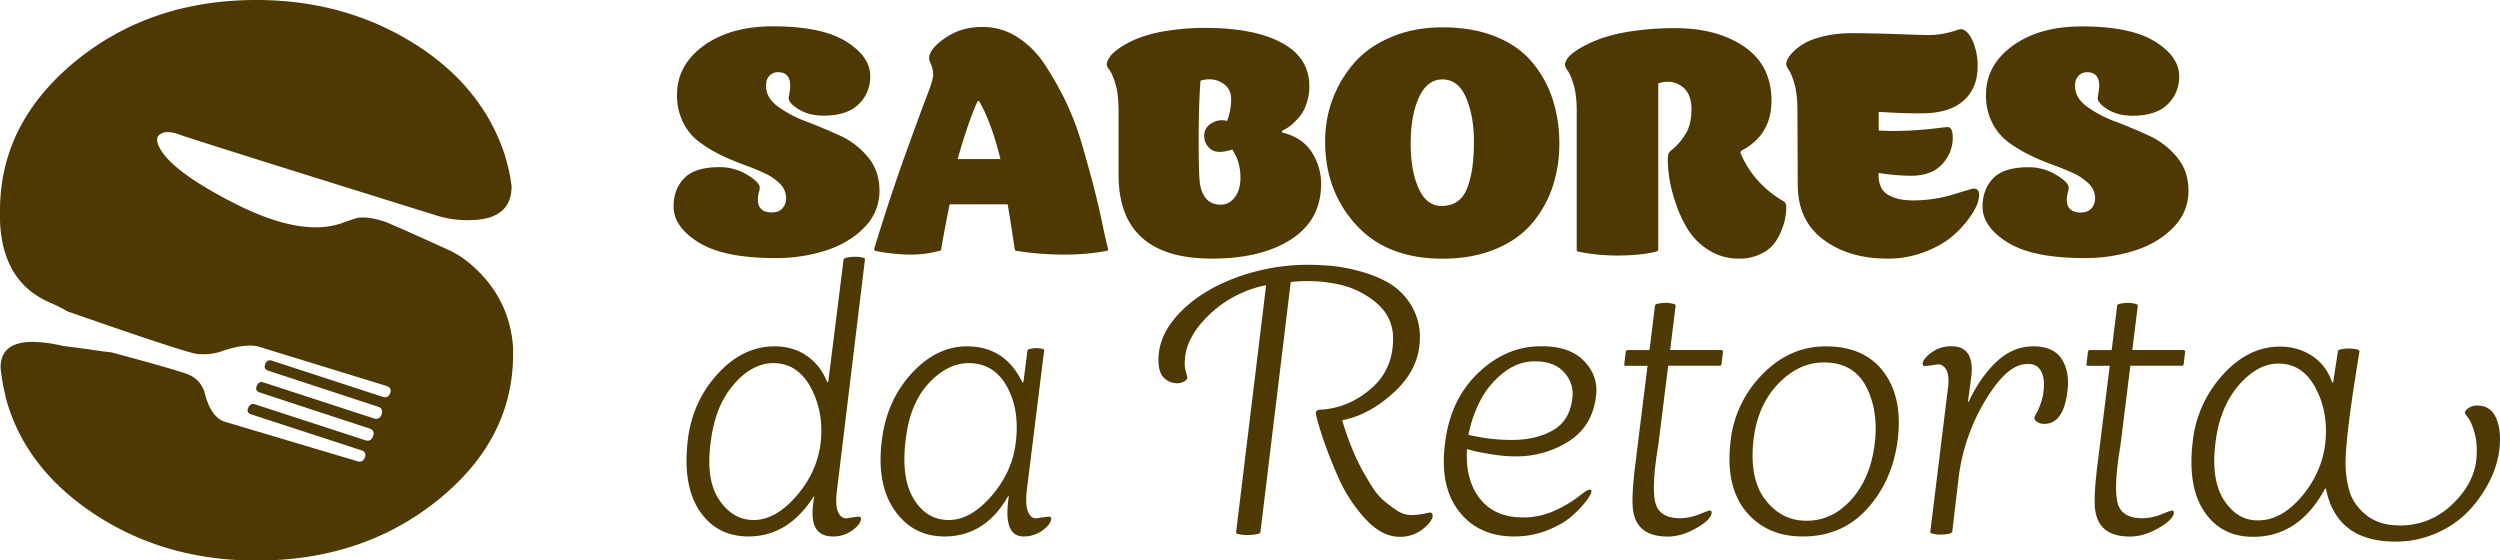 <svg xmlns="http://www.w3.org/2000/svg" viewBox="0 0 1920 430.46">
    <g id="Layer_2" data-name="Layer 2">
        <g id="Layer_1-2" data-name="Layer 1">
            <path fill="#4e3903"
                d="M675.44,146.47a39.17,39.17,0,0,1-11.31,27.87q-11.31,11.91-29.29,17.86a124.83,124.83,0,0,1-39.42,6q-39.54,0-58.83-12T517.3,158.62q0-13.34,8.22-21.8t27-8.45a40.4,40.4,0,0,1,21.31,5.84q9.64,5.83,9.65,9.88a14.24,14.24,0,0,1-.71,3.81,19,19,0,0,0-.72,5.48q0,9.76,10.72,9.76,5.24,0,8.1-3.09a11.14,11.14,0,0,0,2.85-7.86,15.24,15.24,0,0,0-4.64-11,41,41,0,0,0-12-8.22q-7.38-3.44-16.31-6.66a172.15,172.15,0,0,1-17.86-7.62,100.57,100.57,0,0,1-16.32-10,42,42,0,0,1-12-14.76,46.13,46.13,0,0,1-4.64-21.08q0-22.87,20.48-37.75t53.11-14.89q37.4,0,56.09,11.55t18.7,26.8a28.87,28.87,0,0,1-8.93,21.55q-8.94,8.7-26.8,8.7-11.19,0-19.05-4.77t-7.86-8.81q0-.23.6-3.57a33.9,33.9,0,0,0,.59-5.72q0-10.48-9.29-10.48a8.86,8.86,0,0,0-6.67,2.74c-1.75,1.83-2.61,4.41-2.61,7.74q0,9.06,8.92,15.72A88.89,88.89,0,0,0,619,93.24q12.86,4.89,25.72,10.72a60.59,60.59,0,0,1,21.79,16.55Q675.45,131.23,675.44,146.47Z" />
            <path fill="#4e3903"
                d="M755,20.72a48.61,48.61,0,0,1,26.08,7.62,69.66,69.66,0,0,1,21.2,21.08,241.27,241.27,0,0,1,16.19,28.46,212.25,212.25,0,0,1,12.63,33.46q5.35,18.47,8.93,32.28t6.67,28.58Q849.78,187,851,191a1.35,1.35,0,0,1-1,1.67,174.15,174.15,0,0,1-32.62,2.85A224,224,0,0,1,781,192.68c-.79.16-1.35-.24-1.66-1.19q-4.77-31.44-5.48-34.54H729.27q-5.71,29.3-6.43,34.54a1.47,1.47,0,0,1-1.67,1.19,81.6,81.6,0,0,1-22.86,2.85,150.8,150.8,0,0,1-26.2-2.85,1.52,1.52,0,0,1-.71-1.67q11.9-39,23.58-71.45t16.67-45.37q5-13,5-16.32a20.84,20.84,0,0,0-1.55-8.33A16.89,16.89,0,0,1,713.55,45q0-7.38,12.51-15.95T755,20.72ZM735.46,122.18h32.87q-6.68-27.39-16.19-44.3a1.19,1.19,0,0,0-.84-.24c-.4,0-.59.08-.59.24Q743.8,92.88,735.46,122.18Z" />
            <path fill="#4e3903"
                d="M984.59,101.69q15.48,3.82,22.74,15a44.2,44.2,0,0,1,7.27,24.53q0,27.65-22.87,42.52t-61,14.88q-71.68,0-71.69-64.54V85q0-12.39-2.26-20.13t-4.52-10.84C850.77,52,850,50.49,850,49.54c0-1.75.84-3.77,2.5-6.08S857,38.7,861,36.08a74.87,74.87,0,0,1,14.29-7.15,110.53,110.53,0,0,1,21.56-5.35,181,181,0,0,1,28.93-2.14q37.38,0,58.59,11.43t21.2,33.34a40.51,40.51,0,0,1-2.15,13.34,31,31,0,0,1-5.24,9.88A52.5,52.5,0,0,1,992,95.75a23.61,23.61,0,0,1-5.24,3.56l-2.14,1.2Zm-46.92,55.5c4.12,0,7.66-1.86,10.59-5.59s4.41-8.86,4.41-15.37a39.37,39.37,0,0,0-1.55-11.07,27.64,27.64,0,0,0-3.21-7.75l-1.43-2.61q-11.67,3.81-16.67-.24a12.65,12.65,0,0,1-5-10.24,10.78,10.78,0,0,1,5.61-9.65,14.89,14.89,0,0,1,12-1.78,48.07,48.07,0,0,0,3.1-16.2q.24-8.81-7-13.11T922,61.92q-1.43,18.83-1.43,46.21T921.71,142Q924.58,157.19,937.67,157.19Z" />
            <path fill="#4e3903"
                d="M1108,21q22.86,0,40.37,7t28.1,19.53a84.52,84.52,0,0,1,15.85,28.35,109.29,109.29,0,0,1,5.24,34.41,103.07,103.07,0,0,1-5.36,33.7,85.52,85.52,0,0,1-16,28q-10.61,12.38-28.22,19.53t-40.26,7.14q-42.63,0-66.33-26.07t-23.69-64A91.79,91.79,0,0,1,1023.52,76a90.28,90.28,0,0,1,16.67-27.86q10.85-12.37,28.47-19.77T1108,21Zm-1,137.18q14.3,0,19.65-13.34t5.35-36q0-19.53-6-33.7T1107.71,61q-11.67,0-18,13.93t-6.31,35.61q0,20.49,6.08,34.06T1107,158.14Z" />
            <path fill="#4e3903"
                d="M1337.31,115.75l-.71,1.43q9.76,23.58,33.1,37.39,2.15,1.2,2.15,4.53a45.35,45.35,0,0,1-1.67,12,56.7,56.7,0,0,1-5.36,12.63,27.84,27.84,0,0,1-11.32,10.71,37.15,37.15,0,0,1-18.1,4.17,42.06,42.06,0,0,1-22.74-6.31,49.39,49.39,0,0,1-15.84-15.24,93,93,0,0,1-9.52-20,115.37,115.37,0,0,1-5.13-19.53,97.74,97.74,0,0,1-1.3-14.65,14.45,14.45,0,0,1,.59-5,8.09,8.09,0,0,1,3-3.09,49.2,49.2,0,0,0,11-13.58q3.57-6.9,3.58-17.15,0-12.87-7.86-18.1t-17.63-1.9V191.72a2.11,2.11,0,0,1-1.2,1.43q-12.37,3.1-30.72,3.1a147.64,147.64,0,0,1-30-3.1,2,2,0,0,1-.72-1.19V82.88q-.24-11.19-2.5-18.34t-4.41-10.24q-2.15-3.09-2.14-4.53,0-2.61,2.86-6t9.64-7.26a97.4,97.4,0,0,1,16.2-7.27,131,131,0,0,1,24.18-5.48,223.84,223.84,0,0,1,31.91-2.14q32.16,0,53,14.29t20.85,41.44Q1360.42,103.85,1337.31,115.75Z" />
            <path fill="#4e3903"
                d="M1515.46,144.8q4.51,0,4.52,4.77,0,6-5,14.05a78.78,78.78,0,0,1-13.58,16.08q-8.57,8-22.38,13.45a78.61,78.61,0,0,1-29.3,5.48q-29.78,0-49.41-14.65t-19.66-42.27q0-9.28-.12-32.16t-.11-24.29q0-12.62-2.14-20.36c-1.44-5.16-2.86-8.77-4.29-10.84s-2.15-3.65-2.15-4.76c0-2.06,1-4.37,3-6.91a39.14,39.14,0,0,1,8.69-7.74q5.73-3.93,16-6.54a93.33,93.33,0,0,1,23.12-2.63q13.8,0,34.05.71t23.58.72a62.89,62.89,0,0,0,12.86-1.19,77.79,77.79,0,0,0,8.81-2.26,16.25,16.25,0,0,1,4-1.07c1.59,0,3.29.91,5.12,2.74s3.57,5,5.24,9.64a47.5,47.5,0,0,1,2.5,16.2q0,15.95-9.88,25.48t-28.7,10.48q-13.1.48-37.39-1v14.29a215.54,215.54,0,0,0,24.65,0q11.77-.72,19.29-1.67c5-.63,8-.95,8.93-.95q4.05,0,4,8.33,0,11.2-8.1,20.13T1467.35,135a172.43,172.43,0,0,1-24.53-2.14q-.72,12.15,7.5,16.91t22.74,4.05a105,105,0,0,0,28-4.77Q1514.75,144.82,1515.46,144.8Z" />
            <path fill="#4e3903"
                d="M1680.75,146.47a39.18,39.18,0,0,1-11.32,27.87q-11.31,11.91-29.29,17.86a124.78,124.78,0,0,1-39.42,6q-39.54,0-58.83-12t-19.28-27.51q0-13.34,8.21-21.8t27-8.45a40.43,40.43,0,0,1,21.31,5.84q9.64,5.83,9.64,9.88a13.85,13.85,0,0,1-.71,3.81,19,19,0,0,0-.72,5.48q0,9.76,10.72,9.76,5.24,0,8.1-3.09a11.1,11.1,0,0,0,2.85-7.86,15.28,15.28,0,0,0-4.64-11,41,41,0,0,0-12-8.22q-7.4-3.44-16.32-6.66a173.08,173.08,0,0,1-17.86-7.62,100.57,100.57,0,0,1-16.32-10,42,42,0,0,1-12-14.76,46.13,46.13,0,0,1-4.64-21.08q0-22.87,20.48-37.75t53.11-14.89q37.39,0,56.1,11.55t18.69,26.8a28.87,28.87,0,0,1-8.93,21.55q-8.94,8.7-26.8,8.7-11.2,0-19-4.77T1611,75.26c0-.15.2-1.34.59-3.57a33,33,0,0,0,.6-5.72q0-10.48-9.29-10.48a8.84,8.84,0,0,0-6.66,2.74q-2.62,2.75-2.62,7.74,0,9.06,8.93,15.72a88.63,88.63,0,0,0,21.79,11.55Q1637.17,98.13,1650,104a60.5,60.5,0,0,1,21.79,16.55Q1680.75,131.23,1680.75,146.47Z" />
            <path fill="#4e3903"
                d="M642.66,377.66q-1.32,11.26,1.31,16.21t7,4.09a70.21,70.21,0,0,1,8.57-1.13,1.16,1.16,0,0,1,1.4.56,1.44,1.44,0,0,1,.28,1.41q-.57,4.21-6.88,8.71a24.92,24.92,0,0,1-14.8,4.49q-20.26,0-14.08-30.61h-.57q-19.65,30.6-50,30.61-24.43,0-37.63-19.66t-9-54.75q3.66-29.49,23-50.55T594.82,266q14.32,0,24.85,7.29a43,43,0,0,1,15.59,20.23l.84-.19,11.76-93.89a2.56,2.56,0,0,1,1.61-1.4,33.58,33.58,0,0,1,6.46-.84,26.22,26.22,0,0,1,7.27.8c.9.36,1.26.81,1.07,1.35Zm-63.88,21.71q16.85,0,32.72-18.26t18.67-40.44q2.8-23.58-7.3-42.68t-28.93-19.1q-16,0-30,15.87t-17.69,41.7q-4.79,30.9,5.75,46.9T578.78,399.37Z" />
            <path fill="#4e3903"
                d="M788.5,377.15q-1.11,11.82,1.41,16.74t7,4.07a74.84,74.84,0,0,1,8.71-1.13,1.16,1.16,0,0,1,1.4.56,1.39,1.39,0,0,1,.28,1.41q-.57,4.21-6.88,8.71A24.2,24.2,0,0,1,786.07,412q-16.05,0-11.28-30.89h-.56Q756.55,412,725.36,412q-24.71,0-38.75-20.78t-9-55.6q4.22-29.49,23.45-49.85T744.18,266q28.08.84,40.92,27.52l.88.08,3.06-24c0-.56.36-1,1.09-1.39a39.89,39.89,0,0,1,4.59-.84,21.69,21.69,0,0,1,6.11.62c.73.28,1.1.62,1.1,1Zm-59.94,22.22q16.86,0,32.72-18.25T780,340.69q3.38-25.56-6.6-43.68T744,278.89q-16,0-30.19,14.89T696,334.49q-4.5,31.17,5.34,48T728.56,399.37Z" />
            <path fill="#4e3903"
                d="M1003.65,203.35q9.27,0,19,.84a129.39,129.39,0,0,1,22.46,4.36,88.51,88.51,0,0,1,22.32,9.27,49.29,49.29,0,0,1,16.29,16.56,46,46,0,0,1,6.74,24.85q0,23.59-19.37,41.57t-40.16,21.9v.56q1.68,5.63,3.51,10.82c1.21,3.47,2.85,7.67,4.91,12.63a140,140,0,0,0,6.32,13.34c2.15,3.92,4.68,8.24,7.58,12.92a48.67,48.67,0,0,0,9,11.09,93.71,93.71,0,0,0,10.39,7.86,20.08,20.08,0,0,0,11.65,3.65,62,62,0,0,0,12.92-1.82c2.06-.37,3.08.38,3.08,2.25q0,4.2-7.43,10.24a27.82,27.82,0,0,1-18.11,6q-13.77,0-26.68-14.32a117,117,0,0,1-20.64-32.16Q1019.66,348,1015,333.51t-4.35-16.71c0-1.49,1.68-2.24,5.06-2.24q20.76-1.69,37.48-16.29t16.71-38.2q0-16.84-13.2-27.79A67.11,67.11,0,0,0,1026.11,218a114.79,114.79,0,0,0-34.82-1.41L968,408.63a2.61,2.61,0,0,1-1.67,1.4,39,39,0,0,1-7.8.84,29.19,29.19,0,0,1-8.08-.84c-.93-.36-1.31-.83-1.12-1.38l23-189.28-.29-.29a87.52,87.52,0,0,0-43.43,22.74q-18.15,17.43-18.7,35.66a23.59,23.59,0,0,0,.84,8.15c.75,2.62,1.13,4,1.13,4.21,0,1.13-.81,2.16-2.39,3.09a10.6,10.6,0,0,1-5.48,1.41,14.61,14.61,0,0,1-9.83-3.93q-4.5-3.95-4.49-14.05,0-19.08,16.15-35.94t42.4-26.82A159.48,159.48,0,0,1,1003.65,203.35Z" />
            <path fill="#4e3903"
                d="M1220.72,376.06c1.3,0,1.77.56,1.4,1.69q-.28,2.24-4.21,7.44a80.48,80.48,0,0,1-11,11.36q-7,6.18-18.82,10.82a68.41,68.41,0,0,1-25.26,4.63q-27.26,0-42.27-19.24t-10.81-52.09q3.92-33.14,24.71-53.49t46.61-21.2q23.31-.86,35,10.81t9.68,27.38q-2.8,23.31-21.06,34.82A74.77,74.77,0,0,1,1164,350.5a114.39,114.39,0,0,1-17.13-1.4c-6.18-.94-11.13-1.87-14.88-2.81l-5.34-1.4q-1.4,23.87,10,38.19t33,14.31a57.06,57.06,0,0,0,24.57-5.33,93.34,93.34,0,0,0,18.11-10.67Q1219,376.06,1220.72,376.06Zm-41.84-98.58q-13.47,0-24.85,9.28a65.25,65.25,0,0,0-17.55,21.62,98.15,98.15,0,0,0-8.72,25.55,140.47,140.47,0,0,0,33.7,3.93q18,0,31-7.3t15-24.15a24.13,24.13,0,0,0-5.89-20.08Q1194,277.5,1178.88,277.48Z" />
            <path fill="#4e3903"
                d="M1290.34,398a39.08,39.08,0,0,0,14.5-2.95c4.93-2,7.68-2.95,8.24-2.95,1.14,0,1.62.66,1.43,2-.37,3.36-4.31,7.21-11.79,11.51s-14.8,6.46-21.9,6.46q-23,0-26.4-18.82-2-9.81,2-40.43a7.42,7.42,0,0,0,.2-1.68l8.7-70.21h-16.77a1,1,0,0,1-1.12-1.12l1.13-9.55a1.8,1.8,0,0,1,1.4-1.41h16.86l4.2-34c0-.56.47-1,1.37-1.41a33.73,33.73,0,0,1,8.2-.84,42.6,42.6,0,0,1,4.93.82c.91.37,1.36.83,1.36,1.37l-4.21,34h39.75l.83.85v.56l-1.12,9.27a1.34,1.34,0,0,1-1.13,1.4h-39.83L1273.56,342q-5.05,29.81-2.52,42.88T1290.34,398Z" />
            <path fill="#4e3903"
                d="M1402.13,266q29.76,0,44.5,19.65t10.82,52q-3.95,31.44-23.31,52.93T1384.44,412q-27.81,0-43.67-19.37t-11.65-54.2a86.08,86.08,0,0,1,24.56-51.12Q1374.61,266,1402.13,266Zm-14.89,133.94q20.23,0,34.83-16.56t17.69-42.69q3.09-25.28-6.6-43.81t-32.43-18.53q-19.11,0-34.83,16.15t-19.09,42.26q-3.66,30.61,8.84,46.89T1387.24,399.92Z" />
            <path fill="#4e3903"
                d="M1562.47,320.74a12.61,12.61,0,0,1,1.54-3.37,54,54,0,0,0,3.23-7.45,41.28,41.28,0,0,0,2.25-10c.75-6.55,0-11.76-2.39-15.59s-6.41-5.38-12.21-4.63q-14.33,1.39-30.33,28.08a150.7,150.7,0,0,0-20.22,58.12l-5,42.41a2.67,2.67,0,0,1-1.69,1.41,36.22,36.22,0,0,1-6.74.84,26,26,0,0,1-7.29-.84c-1-.38-1.32-.85-1.13-1.41l13.48-109.8q1.39-10.4-1.4-14.88t-7.45-3.65a77.44,77.44,0,0,1-8.84,1.12,1,1,0,0,1-1.27-.43,2.9,2.9,0,0,1-.42-1.54q.56-3.93,7-8.56a25.28,25.28,0,0,1,15.16-4.63q18,0,15.16,23.58l-2.53,19.1h.56q8.7-18.81,21.2-30.61T1560.78,266q16-.28,22.47,9.54t4.5,25.28q-3.09,24.7-17.7,24.71a9.66,9.66,0,0,1-5.61-1.55C1562.94,322.94,1562.29,321.86,1562.47,320.74Z" />
            <path fill="#4e3903"
                d="M1645.29,398a39.08,39.08,0,0,0,14.5-2.95c4.93-2,7.67-2.95,8.24-2.95,1.14,0,1.62.66,1.43,2-.37,3.36-4.31,7.21-11.79,11.51s-14.79,6.46-21.9,6.46q-23,0-26.4-18.82-2-9.81,2-40.43a7.43,7.43,0,0,0,.21-1.68l8.69-70.21h-16.77a1,1,0,0,1-1.11-1.12l1.12-9.55a1.81,1.81,0,0,1,1.4-1.41h16.86l4.2-34c0-.56.46-1,1.37-1.41a33.73,33.73,0,0,1,8.2-.84,43,43,0,0,1,4.93.82c.9.37,1.36.83,1.36,1.37l-4.22,34h39.75l.84.85v.56l-1.12,9.27a1.34,1.34,0,0,1-1.13,1.4h-39.83L1628.51,342q-5.05,29.81-2.52,42.88T1645.29,398Z" />
            <path fill="#4e3903"
                d="M1902,311.47q10.66-.29,15,9.55t2.39,25.27a73.63,73.63,0,0,1-7.17,22.75,96.57,96.57,0,0,1-15.44,22.46,75,75,0,0,1-24.71,17.55,77.13,77.13,0,0,1-32.44,6.89q-45.21,0-53.36-40.73h-.56q-19.93,37.07-55.32,37.07-24.44,0-37.49-19.37t-8.84-54.2a90.38,90.38,0,0,1,23.16-51q19.53-21.48,43.67-21.48a43.87,43.87,0,0,1,25.13,7.29,37.85,37.85,0,0,1,15,20.23h.84l3.65-23.88c0-.55.47-1,1.4-1.4a35.68,35.68,0,0,1,5.9-.84,30.64,30.64,0,0,1,7.86.84c.94.38,1.41.85,1.41,1.4Q1802,330.56,1801.45,353a79.2,79.2,0,0,0,2.81,23.87q3.09,10.68,13,18.67t25.69,8a56.53,56.53,0,0,0,40.31-16.15q17-16.15,18.67-35.53.84-11.22-1.4-19.23c-1.51-5.33-3.14-9.22-4.92-11.65a28.53,28.53,0,0,1-2.67-3.94c.19-1.3,1.22-2.57,3.09-3.79A10.71,10.71,0,0,1,1902,311.47Zm-167.65,88.17q17.68,0,33.14-18.11T1785.72,341q2.8-23.58-7.16-42.68t-28.78-19.1q-15.73,0-30,16.15t-18,42.27q-4.21,30.32,6.17,46.33T1734.33,399.64Z" />
            <path fill="#4e3903"
                d="M0,161.69Q0,94.78,57.65,47.28,115.29,0,196.9,0q65.34,0,117.56,31.26,51.09,30.65,70.31,79.59a13.85,13.85,0,0,0,1.13,2.92,138,138,0,0,1,7,29.24q0,24-27.81,25.89l-6.1.21a82.69,82.69,0,0,1-21.48-2.92q-183.12-57-199.17-62.65a27,27,0,0,0-9.49-2.09,9.74,9.74,0,0,0-5.2,1.26q-5,2.51-1.58,9.81Q130.9,131.1,179.72,156q36.41,18.57,62.63,18.58a60,60,0,0,0,20.57-3.35c6.93-2.49,10.92-3.82,12-4a33.32,33.32,0,0,1,3.84-.21q7.69,0,18.09,3.75,5.88,2.21,48.6,21.62,12.66,6,24.42,18.53,21.93,23.4,24.19,56v5q0,65.64-57.88,112.22-57.65,46.38-139.26,46.38-70.31,0-124.56-35.82Q18.76,359.24,4.3,305c-.16-1.1-.45-2.62-.91-4.56q-.9-3.72-1.13-5.17c-.76-4-1.35-8.35-1.8-13.05q0-19.66,24.63-19.66a104.71,104.71,0,0,1,22.61,3q9.94,1.35,19,2.49,11.3,1.77,19,2.59,54.7,14.7,59.91,17.39a21.12,21.12,0,0,1,11.75,14.29Q162.09,320.71,173,324l101.5,30.23q4.07,1.25,5.65-2.69,1.57-4.14-2.26-5.59l-85-27.74c-2.57-.84-3.32-2.49-2.26-5s2.78-3.52,5.2-2.69l84.55,27.53c3,1,5,0,6.1-2.89s.37-5-2.49-6l-84.55-27.75c-2.56-.82-3.31-2.48-2.26-5s2.64-3.52,5.2-2.69l84.55,27.54c3,1,5.05,0,6.11-2.91s.29-5-2.72-6L206,284.68c-2.57-.82-3.32-2.55-2.26-5.17.9-2.48,2.63-3.32,5.2-2.48l85,27.74c2.71.83,4.6-.07,5.65-2.69s.23-4.62-2.49-5.59l-99.69-30.65a38.32,38.32,0,0,0-5.65-.41q-9,0-21.26,4.25a41.56,41.56,0,0,1-14.24,2.38c-1.5,0-3.09-.07-4.74-.21q-8.37-.83-99.92-32.8a119,119,0,0,0-12.66-6.43Q1.81,217,0,169.71Z" />
        </g>
    </g>
</svg>